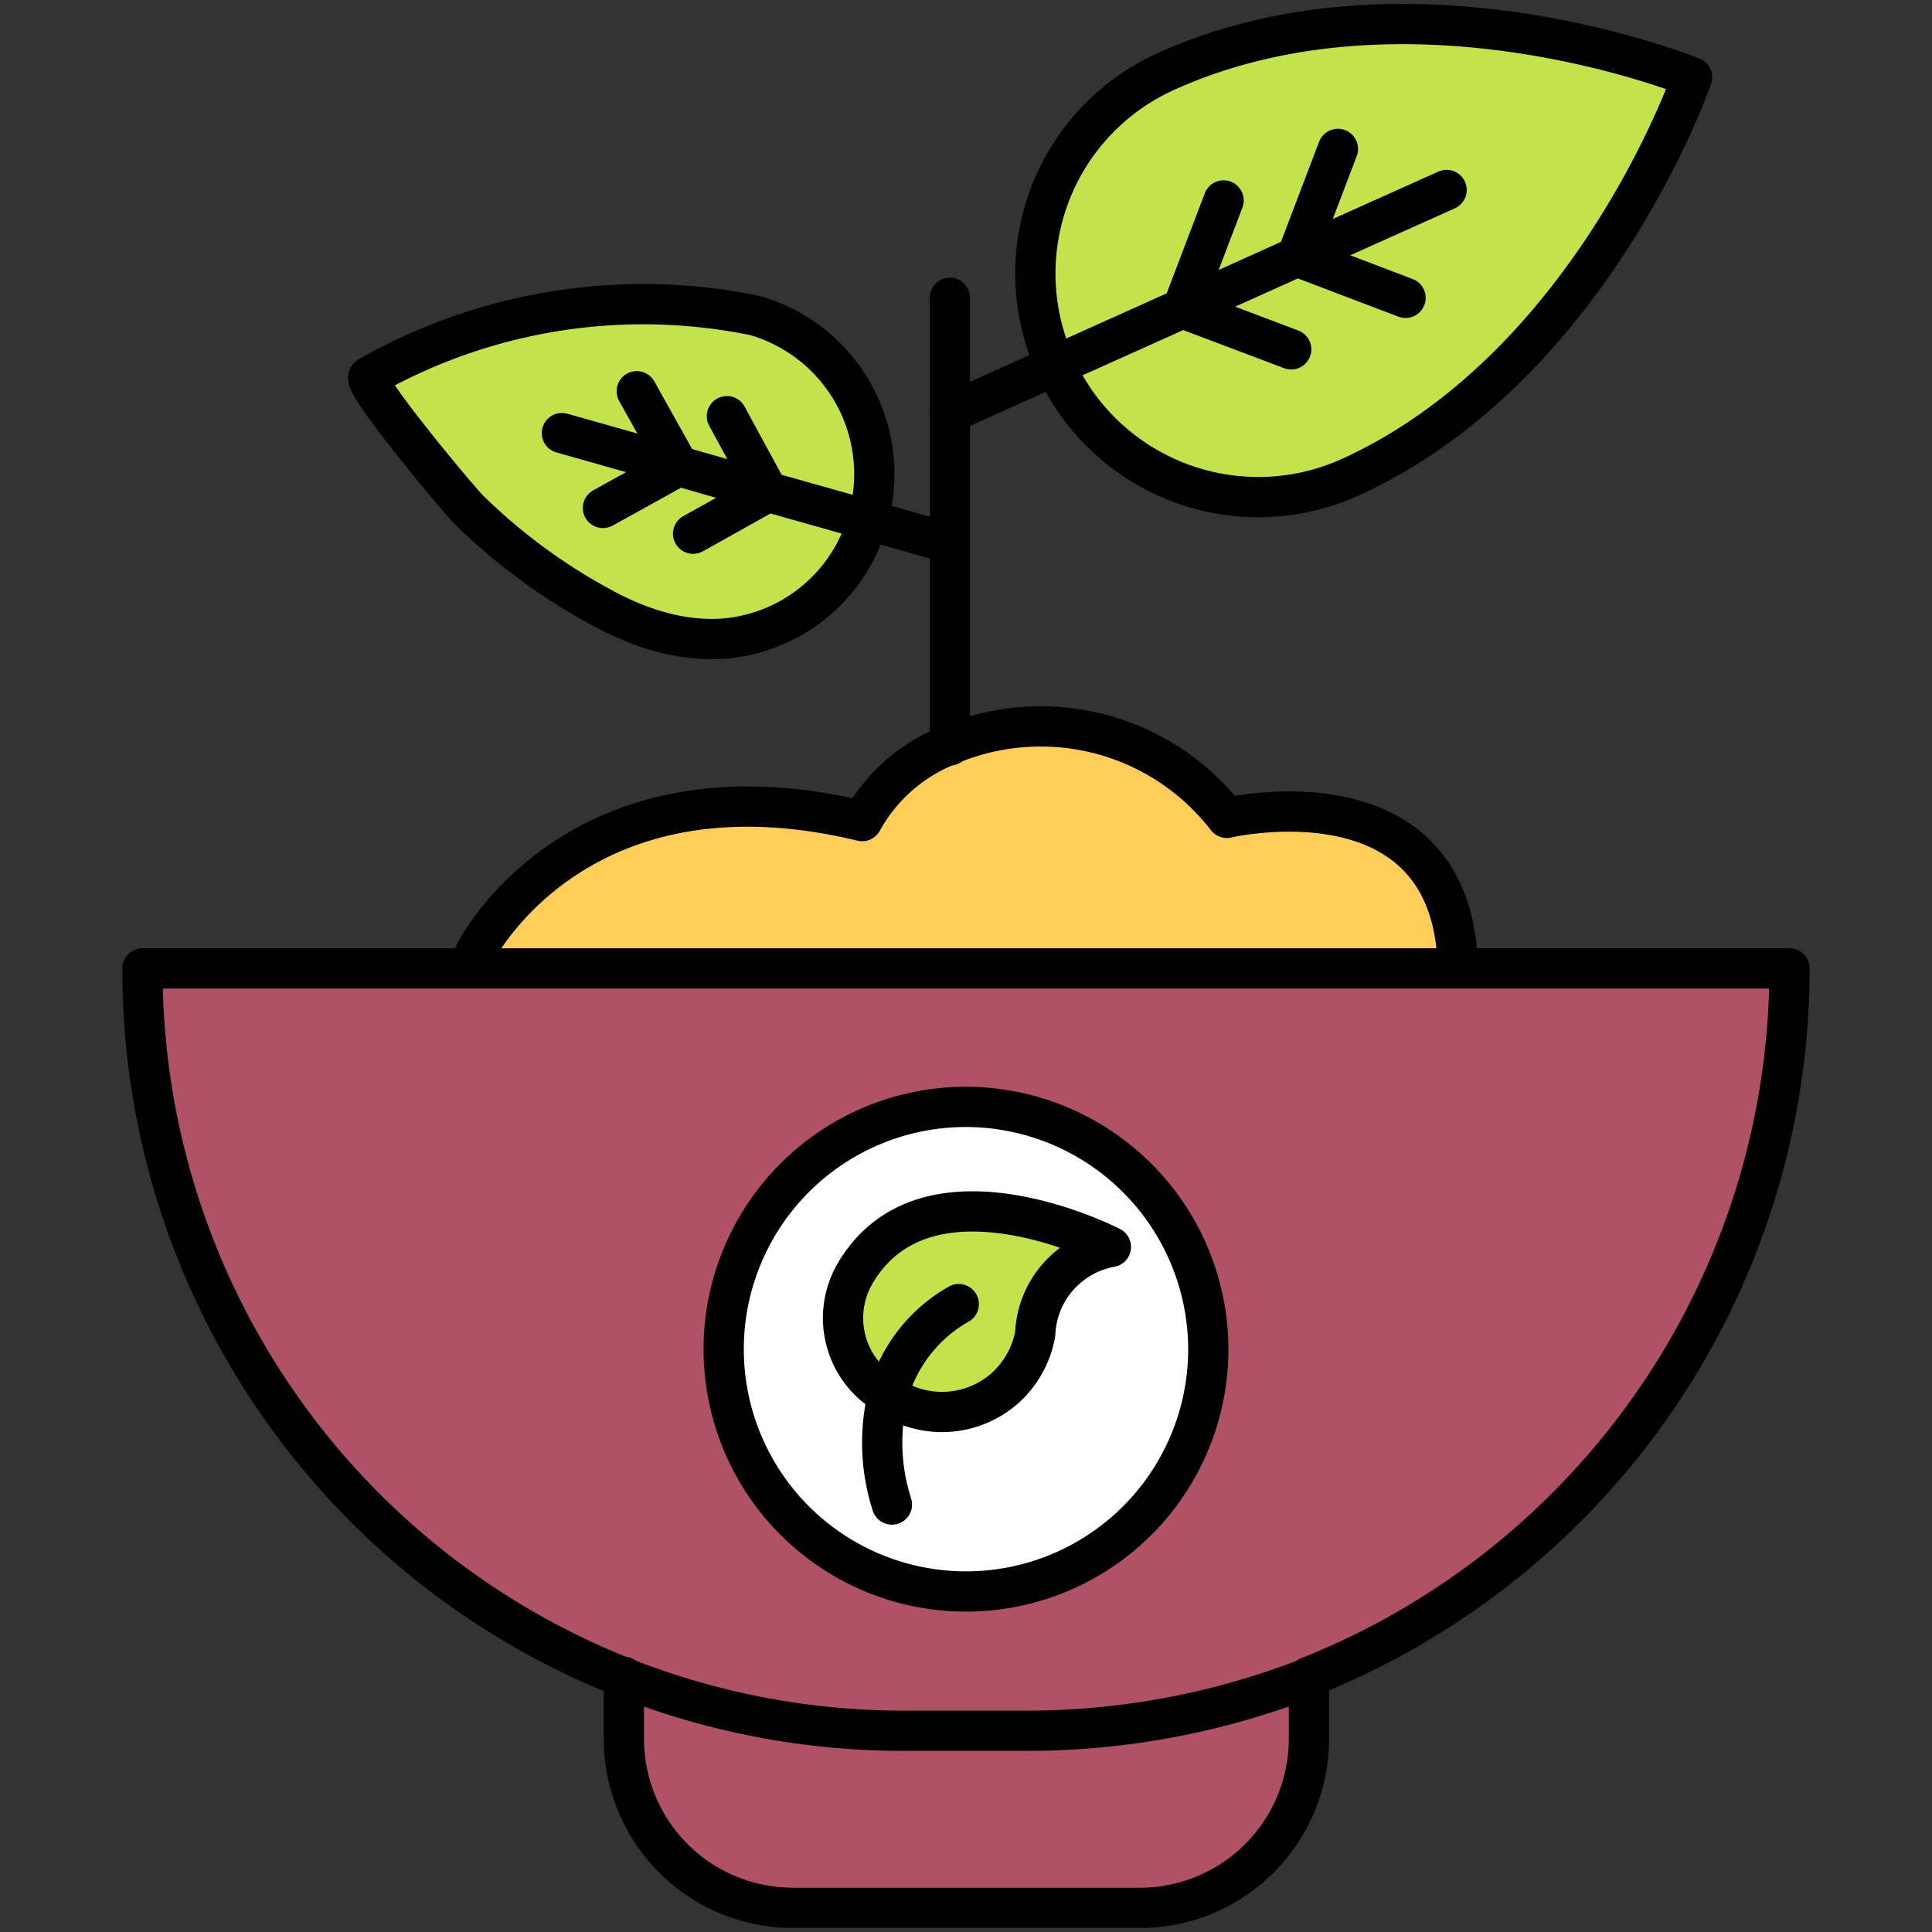 <svg id="SvgjsSvg1001" width="288" height="288" xmlns="http://www.w3.org/2000/svg" version="1.1" xmlns:xlink="http://www.w3.org/1999/xlink" xmlns:svgjs="http://svgjs.com/svgjs"><rect width="100%" height="100%" fill="#333333" stroke="none"/><defs id="SvgjsDefs1002"></defs><g id="SvgjsG1008"><svg xmlns="http://www.w3.org/2000/svg" viewBox="0 0 24 24" width="288" height="288"><path fill="#af5265" d="M7.75 20.84a9.465 9.465 0 0 1-5.98-8.81h20.46a9.47 9.47 0 0 1-5.97 8.8v.01a9.625 9.625 0 0 1-3.49.66h-1.54a9.551 9.551 0 0 1-3.48-.66zm7.26-4.08a3.01 3.01 0 1 0 0 .004v-.004z" class="color56b1ff svgShape"></path><path fill="#c3e24c" d="M13.11 4.54A2.752 2.752 0 0 1 14.471.894L14.48.89c3.02-1.37 6.54.07 6.54.07s-1.24 3.6-4.25 4.97a2.768 2.768 0 0 1-3.66-1.38v-.01z" class="colorc3e24c svgShape"></path><path fill="#ffcd5a" d="M11.8 9.25a2.92 2.92 0 0 1 3.44.91s2.68-.63 2.86 1.68v.19H5.9v-.19s1.24-2.5 4.81-1.64c.24-.435.626-.772 1.09-.95z" class="colorffcd5a svgShape"></path><path fill="#af5265" d="M16.26 20.84v.76a2.1 2.1 0 0 1-2.1 2.1H9.85a2.1 2.1 0 0 1-2.1-2.1v-.76a9.551 9.551 0 0 0 3.48.66h1.54a9.625 9.625 0 0 0 3.49-.66z" class="color569aff svgShape"></path><path fill="#ffffff" d="M11.03 17.33a1.181 1.181 0 0 0 1.47-.1c.188-.176.314-.407.36-.66.022-.536.413-.984.94-1.08 0 0-2.26-1.17-3.16.3a1.1 1.1 0 0 0 .349 1.516l.041.024zm.97-3.58a3.015 3.015 0 1 1-3.01 3.02v-.01A3.013 3.013 0 0 1 12 13.75z" class="colorfff svgShape"></path><path fill="#c3e24c" d="M11.03 17.33a1.1 1.1 0 0 1-.414-1.499l.024-.041c.9-1.47 3.16-.3 3.16-.3a1.146 1.146 0 0 0-.94 1.08 1.197 1.197 0 0 1-.36.66 1.181 1.181 0 0 1-1.47.1zm-.25-10.86c0 .195-.194.473-.306.626-.14.192-.314.358-.51.491a2.073 2.073 0 0 1-1.349.353c-.519-.05-1.019-.328-1.461-.588A6.943 6.943 0 0 1 4.58 4.68a6.901 6.901 0 0 1 4.8-.76 2.055 2.055 0 0 1 1.4 2.55z" class="colorc3e24c svgShape"></path><path fill="none" stroke="#000" stroke-linecap="round" stroke-linejoin="round" stroke-width=".5" d="M11.91 16.2a1.862 1.862 0 0 0-.88 1.13c-.109.449-.092.92.05 1.36" class="colorStroke000 svgStroke"></path><path fill="none" stroke="#000" stroke-linecap="round" stroke-linejoin="round" stroke-width=".5" d="M10.64 15.79a1.1 1.1 0 0 0 .39 1.54 1.181 1.181 0 0 0 1.47-.1c.188-.176.314-.407.36-.66.022-.536.413-.984.94-1.08 0 0-2.26-1.17-3.16.3z" class="colorStroke000 svgStroke"></path><path fill="none" stroke="#000" stroke-linecap="round" stroke-linejoin="round" stroke-width=".5" d="M16.26 20.83a9.47 9.47 0 0 0 5.97-8.8H1.77a9.45 9.45 0 0 0 9.43 9.47h1.57a9.625 9.625 0 0 0 3.49-.66" class="colorStroke000 svgStroke"></path><path fill="none" stroke="#000" stroke-linecap="round" stroke-linejoin="round" stroke-width=".5" d="M16.26 20.83v.77a2.1 2.1 0 0 1-2.1 2.1h0-4.31a2.1 2.1 0 0 1-2.1-2.1h0v-.77m7.26-4.07A3.01 3.01 0 1 1 12 13.75a3.016 3.016 0 0 1 3.01 3.01zm3.09-4.92c-.18-2.31-2.86-1.68-2.86-1.68a2.92 2.92 0 0 0-3.44-.91c-.464.178-.85.515-1.09.95-3.57-.86-4.81 1.64-4.81 1.64m10.87-5.91a2.768 2.768 0 0 1-3.66-1.38v-.01A2.752 2.752 0 0 1 14.471.894L14.48.89c3.02-1.37 6.54.07 6.54.07s-1.24 3.6-4.25 4.97zM16.12 3.19l1.34.51M16.62 1.85l-.51 1.34" class="colorStroke000 svgStroke"></path><path fill="none" stroke="#000" stroke-linecap="round" stroke-linejoin="round" stroke-width=".5" d="m15.2 2.49-.51 1.34 1.35.51" class="colorStroke000 svgStroke"></path><path fill="none" stroke="#000" stroke-linecap="round" stroke-linejoin="round" stroke-width=".5" d="m17.97 2.36-1.85.83h-.01l-1.42.64-1.58.71-1.31.59M8.243 7.859c.236.061.479.09.722.076A2.028 2.028 0 0 0 10.78 6.46a2.049 2.049 0 0 0-1.4-2.54 6.901 6.901 0 0 0-4.8.76c-.107.061 1.122 1.533 1.245 1.653a7.302 7.302 0 0 0 1.762 1.274c.208.106.429.194.656.252z" class="colorStroke000 svgStroke"></path><path fill="none" stroke="#000" stroke-linecap="round" stroke-linejoin="round" stroke-width=".5" d="m7.91 4.86.52.93-.94.52M9.03 5.17l.51.94-.93.52" class="colorStroke000 svgStroke"></path><path fill="none" stroke="#000" stroke-linecap="round" stroke-linejoin="round" stroke-width=".5" d="m6.98 5.38 1.45.41 1.11.32 1.24.35 1.02.29M11.8 9.26V3.7" class="colorStroke000 svgStroke"></path></svg></g></svg>